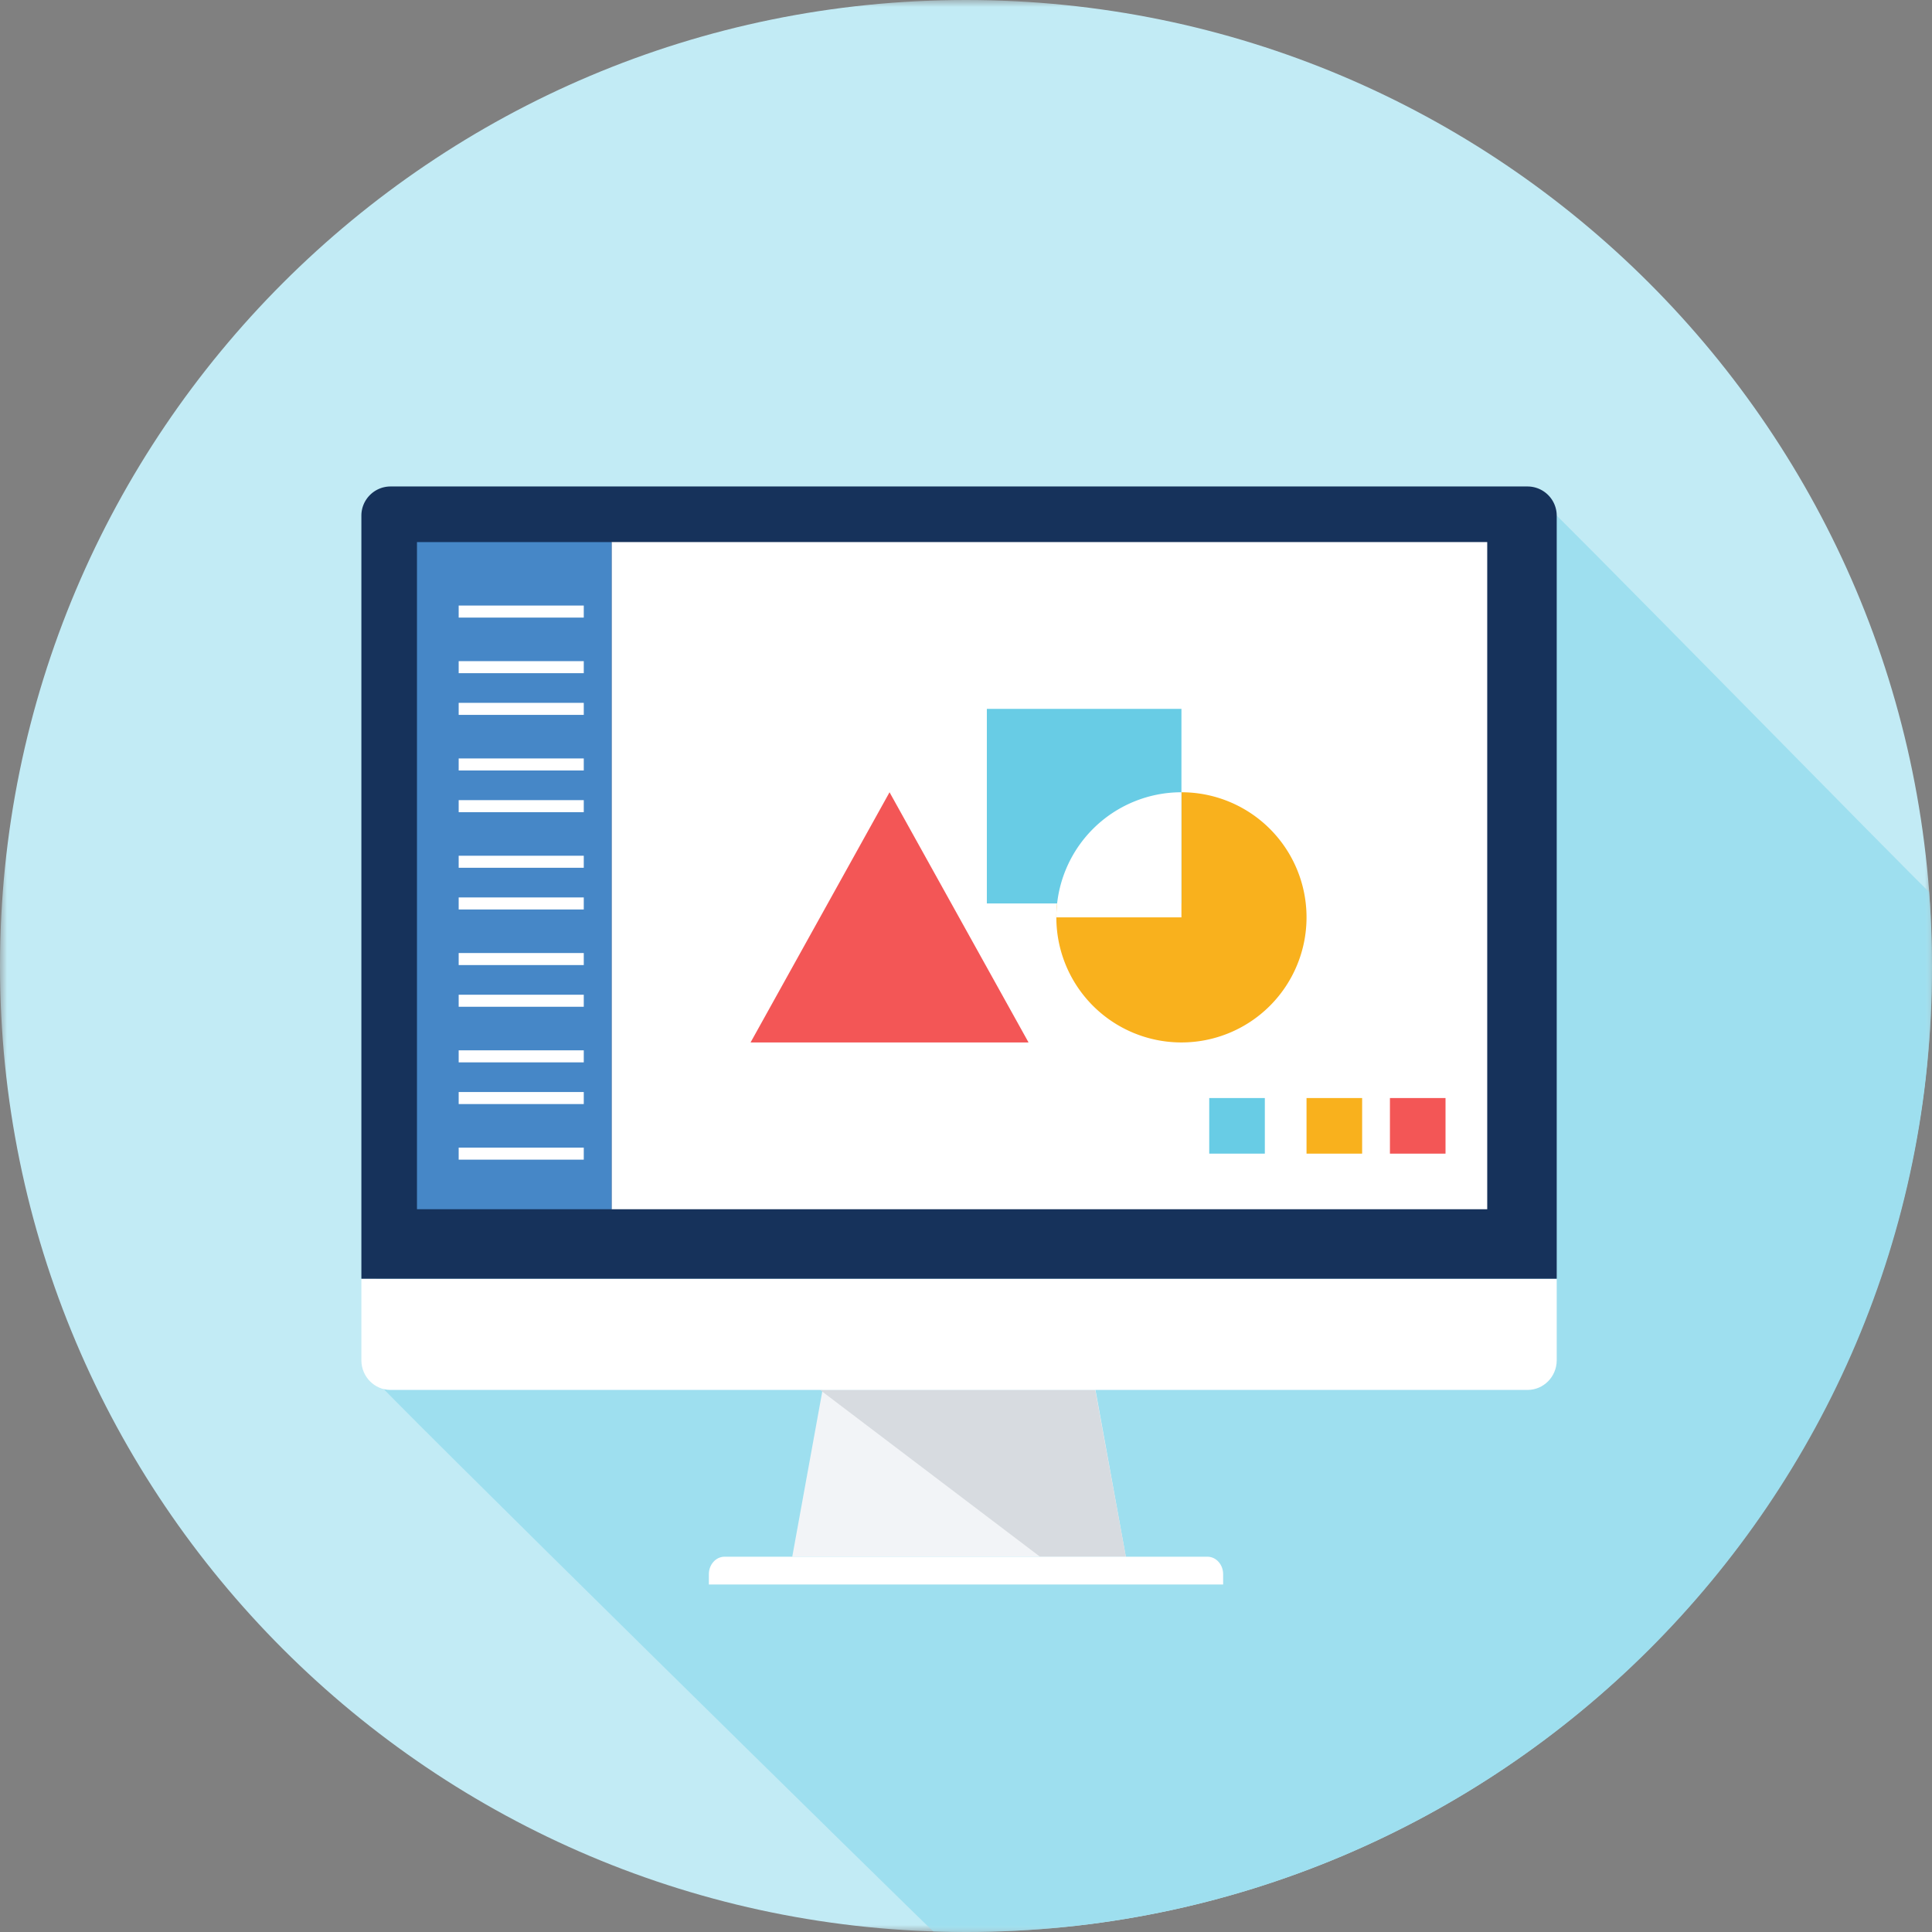 <svg xmlns="http://www.w3.org/2000/svg" xmlns:xlink="http://www.w3.org/1999/xlink" width="139" height="139"><rect width="100%" height="100%" fill="#808080" stroke="none"/><defs><path id="a" d="M0 .001h139V139H0z"/><path id="c" d="M.574.574H113V104H.574z"/><path id="e" d="M0 139h139V0H0z"/></defs><g fill="none" fill-rule="evenodd"><mask id="b" fill="#fff"><use xlink:href="#a"/></mask><path fill="#C2EBF5" d="M139 69.5c0 38.384-31.117 69.5-69.5 69.5C31.117 139 0 107.885 0 69.5S31.117 0 69.5 0C107.883 0 139 31.117 139 69.5" mask="url(#b)"/><g transform="translate(26 35)"><mask id="d" fill="#fff"><use xlink:href="#c"/></mask><path fill="#9EDFEF" d="M113 34.667c0 38.291-31.134 69.334-69.539 69.334-.613 0-1.227 0-2.307-.038-.429-.349-40.56-39.777-40.58-40.122C.574 25.547 46.029.574 84.434.574c.196-.029 27.832 28.188 28.349 28.585.13 1.47.217 3.477.217 5.508" mask="url(#d)"/></g><path fill="#F2F4F7" d="M81 112H57l2.18-12h19.635z"/><path fill="#D7DBE0" d="M81 112l-2.203-12H59l15.826 12z"/><path fill="#FFF" d="M88 114H51v-.746c0-.692.504-1.252 1.126-1.254h34.741c.623-.002 1.131.558 1.133 1.248V114zM112 92v5.882c-.009 1.17-.944 2.116-2.097 2.118h-81.82c-1.147-.01-2.074-.953-2.083-2.118V92h86z"/><path fill="#16325B" d="M112 92V37.095A2.103 2.103 0 00109.903 35h-81.82c-1.15.01-2.08.944-2.083 2.095V92h86z"/><mask id="f" fill="#fff"><use xlink:href="#e"/></mask><path fill="#FFF" d="M44 87h63V39H44z" mask="url(#f)"/><path fill="#4687C7" d="M30 87h14V39H30z" mask="url(#f)"/><path fill="#FFF" d="M33 83.433h9v-.866h-9zM33 79.433h9v-.866h-9zM33 76.433h9v-.866h-9zM33 72.433h9v-.866h-9zM33 69.433h9v-.866h-9zM33 65.433h9v-.866h-9zM33 62.433h9v-.866h-9zM33 58.433h9v-.866h-9zM33 55.433h9v-.866h-9zM33 51.433h9v-.866h-9zM33 48.433h9v-.866h-9zM33 44.433h9v-.866h-9z" mask="url(#f)"/><path fill="#F35656" d="M100 83h4v-4h-4z" mask="url(#f)"/><path fill="#F9B11D" d="M94 83h4v-4h-4z" mask="url(#f)"/><path fill="#68CCE5" d="M87 83h4v-4h-4z" mask="url(#f)"/><path fill="#F35656" d="M54 75l9.999-18L74 75z" mask="url(#f)"/><path fill="#F9B11D" d="M94 66a9 9 0 11-9-9h.002A8.998 8.998 0 0194 65.998V66z" mask="url(#f)"/><path fill="#68CCE5" d="M71 65h14V51H71z" mask="url(#f)"/><path fill="#FFF" d="M85 57a9 9 0 00-9 9h9v-9z" mask="url(#f)"/></g></svg>